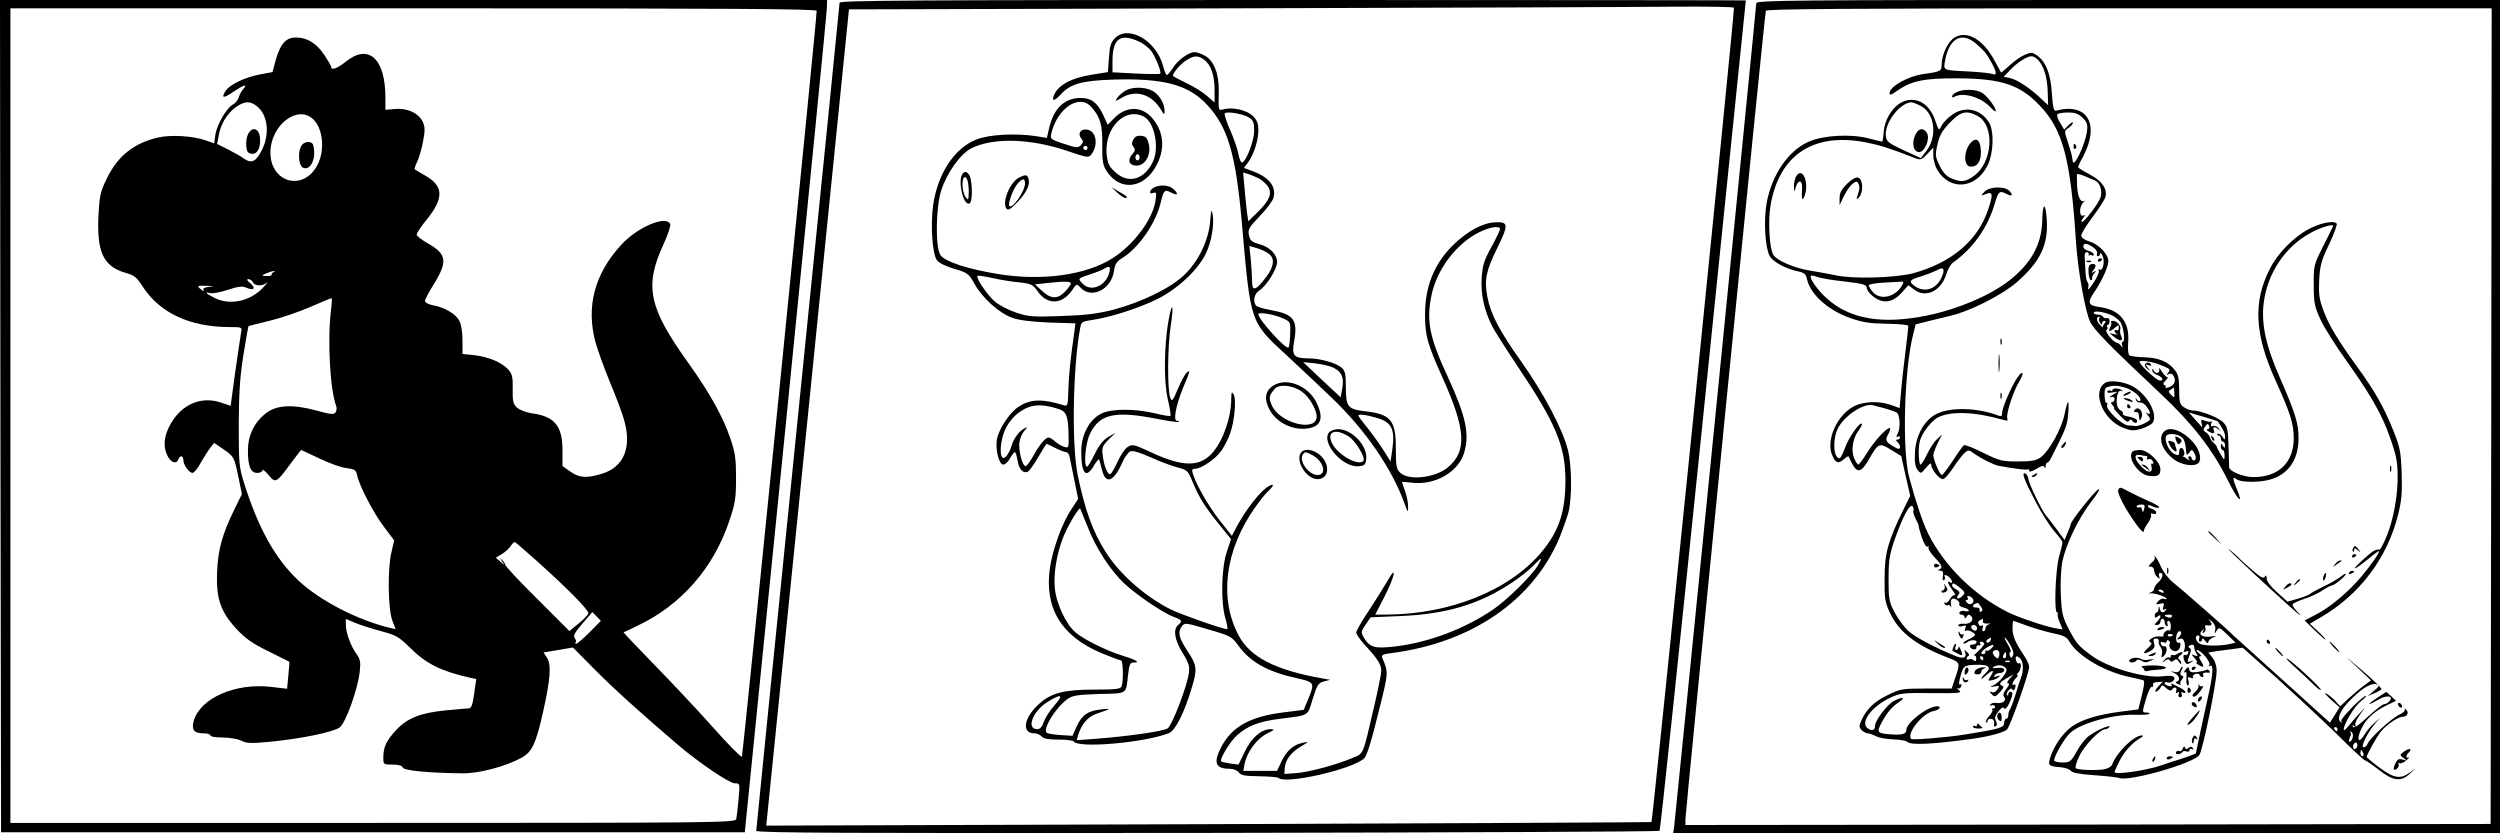<?xml version="1.0" standalone="no"?>
<!DOCTYPE svg PUBLIC "-//W3C//DTD SVG 20010904//EN"
 "http://www.w3.org/TR/2001/REC-SVG-20010904/DTD/svg10.dtd">
<svg version="1.0" xmlns="http://www.w3.org/2000/svg"
 width="1200pt" height="400pt" viewBox="0 0 1200 400"
 preserveAspectRatio="xMidYMid meet">
<g transform="translate(0,400) scale(0.1,-0.1)"
fill="#000000" stroke="none">
<path d="M2 2003 l3 -1998 1785 0 1785 0 197 1960 c108 1078 197 1977 197
1998 l1 37 -1985 0 -1985 0 2 -1997z m3918 1945 c1 -36 -354 -3574 -359 -3580
-4 -4 -66 59 -138 140 -72 81 -199 216 -282 301 -83 85 -149 155 -148 156 1 0
34 15 72 34 205 98 360 275 435 499 29 86 33 109 33 207 0 93 -4 122 -27 190
-37 107 -97 215 -200 360 -194 270 -215 372 -119 577 19 42 33 84 30 92 -18
45 -158 -14 -236 -100 -128 -140 -169 -298 -122 -469 11 -39 42 -124 69 -190
28 -66 57 -145 66 -175 41 -136 2 -233 -108 -265 -71 -21 -105 -19 -148 11
l-38 27 0 76 c0 117 -39 163 -147 177 -27 4 -58 16 -71 27 -19 18 -22 30 -21
89 1 60 -2 72 -22 95 -32 34 -91 59 -161 68 l-58 6 0 65 c0 39 -6 77 -15 94
-17 33 -71 65 -128 75 -21 4 -37 13 -37 21 0 7 18 41 40 76 70 112 65 148 -25
199 -30 17 -55 36 -55 43 0 7 22 41 50 74 81 101 79 159 -7 208 -26 15 -50 29
-52 31 -3 2 3 19 12 38 9 19 22 63 28 98 10 52 9 69 -2 93 -20 41 -73 66 -131
61 l-48 -4 0 58 c0 187 -80 261 -189 174 -42 -34 -71 -44 -71 -27 0 5 -14 29
-31 55 -38 58 -84 87 -137 87 -50 0 -76 -29 -99 -110 l-15 -56 -59 -11 c-74
-14 -145 -48 -166 -79 -23 -36 -11 -38 38 -4 49 33 70 39 47 13 -9 -10 -19
-28 -22 -41 -4 -12 -16 -27 -27 -33 -31 -16 -77 -96 -85 -144 l-6 -43 -40 14
c-63 22 -168 28 -229 14 -116 -27 -192 -87 -245 -194 -32 -65 -36 -85 -41
-172 -10 -183 22 -253 131 -284 40 -11 52 -21 80 -64 82 -128 227 -196 420
-196 58 0 58 0 53 -27 -3 -16 -15 -101 -28 -189 l-22 -162 -44 15 c-95 33
-189 -6 -243 -100 -34 -59 -39 -111 -15 -157 17 -32 42 -39 51 -15 8 21 24 19
24 -3 0 -23 28 -62 44 -62 7 0 25 21 39 48 15 26 35 58 46 72 l19 24 41 -28
c55 -38 55 -39 75 -134 l17 -84 -35 -71 c-60 -123 -79 -193 -84 -302 -5 -129
16 -190 94 -275 43 -46 76 -69 152 -106 53 -26 98 -49 100 -50 2 -1 0 -30 -4
-66 l-6 -64 -77 9 c-171 20 -340 -54 -371 -163 -12 -43 1 -60 46 -60 19 0 34
-4 34 -10 0 -6 26 -10 58 -10 33 0 73 -7 90 -15 26 -14 47 -14 144 -5 148 15
297 46 328 68 29 21 88 184 97 270 5 45 2 58 -16 83 -27 37 -51 102 -51 140
l0 28 43 -18 c23 -10 79 -28 124 -40 75 -20 87 -27 141 -80 77 -77 151 -114
292 -145 l26 -5 -10 -71 c-7 -52 -14 -70 -25 -70 -9 0 -60 -5 -114 -10 -119
-12 -183 -37 -237 -96 -46 -50 -60 -80 -60 -130 0 -34 1 -34 44 -34 29 0 46
-5 49 -14 6 -15 120 -26 287 -28 80 -1 207 33 284 75 50 28 68 67 101 212 37
162 42 234 21 267 l-17 26 71 12 70 12 103 -104 c91 -92 228 -216 402 -364
101 -86 246 -184 272 -184 25 0 25 0 18 -78 -4 -42 -9 -85 -11 -94 -5 -17 -97
-18 -1745 -18 l-1739 0 0 1955 0 1955 1935 0 c1541 0 1935 -3 1935 -12z
m-2692 -454 c56 -39 69 -132 31 -210 -28 -59 -51 -71 -87 -46 -15 11 -50 31
-78 45 l-52 26 9 46 c12 65 56 123 109 147 25 11 44 9 68 -8z m277 -68 c46
-46 55 -148 19 -217 -67 -131 -229 -86 -226 63 3 130 133 228 207 154z m-193
-733 c-6 -2 -10 -8 -8 -11 2 -4 -7 -7 -20 -7 -13 0 -24 1 -24 3 0 4 44 21 55
21 6 -1 4 -3 -3 -6z m-98 -48 c7 -18 47 -20 66 -2 8 6 2 -2 -13 -19 -63 -70
-162 -92 -237 -54 -43 22 -51 31 -21 23 11 -3 49 4 85 16 53 17 70 19 91 9 34
-15 45 -1 16 23 -16 13 -19 19 -8 19 8 0 17 -7 21 -15z m-212 -22 c-22 -3 -30
-8 -25 -16 4 -7 0 -6 -10 2 -24 19 -22 21 26 19 37 -1 38 -2 9 -5z m587 -110
c-18 -144 -5 -384 25 -463 3 -8 2 -21 -3 -29 -8 -12 -22 -11 -94 9 -116 31
-192 26 -244 -16 -54 -44 -83 -105 -83 -175 0 -78 13 -109 45 -109 14 0 25 6
25 13 0 6 13 -4 29 -23 34 -41 37 -39 107 56 26 35 48 64 50 64 1 0 41 -19 88
-41 47 -23 106 -44 130 -46 39 -5 45 -9 50 -34 10 -49 78 -181 130 -249 l48
-64 -13 -56 c-19 -77 -17 -272 4 -328 l16 -42 -27 6 c-157 38 -336 131 -438
226 -113 106 -194 252 -262 468 -25 80 -26 96 -26 285 1 156 6 229 23 335 12
74 23 135 24 135 1 0 46 12 100 25 54 13 142 43 195 66 53 23 99 42 103 43 3
1 2 -25 -2 -56z m978 -1197 c159 -142 262 -247 257 -261 -3 -8 -25 -30 -48
-49 l-43 -35 -154 154 c-85 84 -154 158 -154 164 0 5 -7 16 -15 23 -12 11 -12
10 0 -7 15 -20 14 -20 -8 -1 l-22 19 30 18 c16 10 35 28 42 39 7 11 16 19 20
18 3 -2 46 -38 95 -82z m263 -351 c-30 -30 -59 -55 -64 -55 -5 0 -6 3 -3 7 4
3 2 12 -4 20 -9 10 -1 26 36 69 l48 56 21 -21 20 -21 -54 -55z"/>
<path d="M1191 3357 c-7 -13 -11 -39 -9 -58 2 -26 8 -35 25 -37 28 -4 45 27
41 76 -4 46 -37 57 -57 19z"/>
<path d="M1450 3305 c-21 -25 -19 -95 3 -109 29 -17 59 26 55 78 -2 33 -7 42
-24 44 -11 2 -27 -4 -34 -13z"/>
<path d="M4030 3987 c0 -8 -90 -902 -200 -1988 -110 -1086 -200 -1980 -200
-1987 0 -10 432 -12 2164 -10 1190 2 2168 6 2172 10 4 4 98 902 210 1995 112
1094 204 1989 204 1991 0 1 -979 2 -2175 2 -1814 0 -2175 -2 -2175 -13z m4293
-24 c5 -7 -390 -3903 -396 -3909 -1 -1 -958 -6 -2125 -10 l-2124 -7 7 69 c4
38 93 920 199 1959 l191 1890 1845 5 c1015 3 1970 6 2122 8 152 1 279 -1 281
-5z"/>
<path d="M5350 3815 c-18 -19 -24 -39 -27 -92 l-5 -69 -74 -12 c-104 -16 -169
-52 -187 -104 -9 -26 6 -22 34 8 47 52 101 67 254 72 240 7 358 -24 448 -120
100 -106 138 -235 167 -557 44 -502 38 -482 223 -653 67 -62 161 -151 210
-198 161 -154 288 -339 348 -505 16 -46 18 -47 18 -19 1 17 -6 51 -14 74 -8
23 -15 44 -15 46 0 2 22 0 48 -3 111 -13 222 51 250 144 27 90 8 176 -78 363
-89 191 -104 270 -79 392 26 125 118 247 227 302 53 27 102 34 102 16 0 -6
-19 -45 -42 -87 -35 -64 -42 -87 -46 -148 -5 -77 12 -154 50 -230 11 -22 69
-113 129 -203 176 -263 222 -373 223 -532 1 -154 -30 -248 -114 -349 -154
-185 -442 -301 -750 -301 l-49 0 45 87 c51 100 61 159 13 73 -18 -30 -58 -95
-90 -143 -33 -49 -59 -95 -59 -103 0 -8 19 -36 43 -62 60 -64 77 -92 77 -122
0 -14 -15 -90 -34 -170 -56 -241 -49 -225 -104 -248 -76 -33 -212 -69 -272
-73 l-55 -4 2 30 c3 38 30 74 79 103 37 22 38 23 9 17 -46 -9 -78 -37 -103
-88 l-22 -47 -81 0 -81 0 6 33 c11 57 58 120 106 145 38 19 41 22 19 22 -45 0
-92 -41 -124 -108 l-30 -62 -40 5 c-21 3 -41 8 -43 10 -10 10 43 97 76 126 52
46 105 66 207 79 142 18 130 11 156 95 21 68 27 77 54 84 l30 8 -40 7 c-223
40 -342 101 -398 203 -97 180 -68 412 78 618 23 33 52 69 64 79 32 29 25 40
-9 16 -37 -26 -99 -107 -139 -179 l-28 -53 -60 76 c-55 71 -111 169 -128 224
-5 17 -2 22 11 22 30 0 99 47 127 87 14 21 33 57 41 81 22 60 31 165 18 188
-10 16 -11 14 -12 -18 0 -92 -39 -203 -90 -261 -61 -70 -144 -69 -297 3 -82
38 -87 39 -111 24 -13 -8 -34 -40 -47 -69 -13 -29 -29 -56 -34 -60 -13 -8 -32
36 -38 90 -5 36 -1 45 28 75 l34 33 -35 -20 c-24 -14 -44 -39 -65 -82 -16 -33
-33 -61 -37 -61 -18 0 -8 116 15 160 46 93 119 109 318 70 56 -11 104 -18 107
-15 3 3 -1 5 -8 5 -20 0 -6 72 29 159 35 84 36 88 17 72 -8 -7 -27 -41 -42
-77 -25 -60 -29 -64 -37 -42 -14 36 -13 244 2 341 16 101 9 129 -9 35 -22
-119 -25 -298 -5 -382 10 -42 16 -79 13 -82 -3 -3 -37 3 -74 12 -95 23 -209
23 -257 -1 -57 -27 -97 -102 -97 -180 0 -111 23 -136 62 -68 12 20 23 32 24
27 2 -5 8 -28 14 -51 18 -71 57 -55 98 39 11 25 29 49 39 52 12 4 49 -8 96
-29 42 -19 99 -41 127 -48 50 -13 52 -16 74 -69 31 -75 59 -120 127 -204 l58
-72 -21 -63 c-26 -79 -29 -247 -5 -321 8 -27 11 -48 7 -48 -21 0 -222 71 -271
95 -123 62 -246 170 -312 276 -62 97 -100 204 -134 369 -30 145 -23 528 13
711 4 23 11 27 55 33 81 11 218 54 309 98 100 48 202 143 239 223 27 57 41
143 31 189 -5 25 -7 19 -11 -34 -7 -93 -56 -195 -126 -261 -66 -63 -205 -130
-340 -166 -76 -19 -132 -26 -249 -30 -136 -5 -157 -3 -215 16 -36 12 -81 35
-102 52 -36 30 -94 115 -85 125 3 2 34 -2 69 -10 35 -8 93 -18 129 -21 61 -7
67 -10 92 -45 46 -65 117 -62 164 7 21 31 22 32 39 14 52 -59 150 -11 162 78
5 33 12 45 39 62 79 48 161 166 185 265 15 63 19 66 52 49 31 -16 36 -6 9 18
-21 19 -64 22 -93 7 -23 -13 -26 -35 -3 -26 14 5 16 1 11 -34 -12 -90 -103
-213 -206 -279 -128 -82 -342 -111 -552 -76 -147 24 -255 60 -275 91 -25 37
-22 229 4 310 27 85 94 178 146 203 106 52 285 46 461 -14 93 -32 101 -33 113
-17 36 47 24 115 -21 120 -32 4 -46 -20 -26 -44 10 -12 9 -18 -3 -31 -15 -14
-22 -13 -82 7 -63 21 -66 23 -60 48 28 121 133 193 191 130 44 -48 55 -86 54
-182 -1 -75 2 -97 19 -124 64 -104 185 -89 244 30 40 79 31 159 -25 223 -51
58 -126 56 -184 -5 l-28 -29 -22 48 c-28 59 -57 81 -108 81 -76 0 -128 -49
-150 -140 l-12 -52 -55 9 c-97 14 -219 8 -282 -16 -106 -41 -187 -163 -209
-316 -13 -93 -4 -230 17 -262 9 -14 38 -29 83 -43 66 -19 71 -23 99 -73 38
-68 118 -140 180 -162 31 -12 90 -19 176 -23 l128 -4 -6 -47 c-18 -125 -26
-203 -28 -274 -2 -74 -3 -78 -23 -72 -103 32 -160 30 -217 -8 -43 -29 -94
-107 -103 -156 -8 -49 10 -121 31 -121 8 0 23 13 32 30 9 16 20 30 23 30 4 0
9 -17 13 -39 6 -42 26 -64 48 -56 8 3 31 35 51 70 21 36 39 65 40 65 2 0 20
-9 42 -20 22 -11 45 -20 52 -20 7 0 15 -10 17 -22 2 -13 13 -63 23 -113 l18
-90 -31 -47 c-44 -64 -90 -190 -104 -281 -29 -193 53 -330 245 -411 48 -20 91
-36 96 -36 10 0 12 -100 3 -124 -5 -13 -26 -16 -128 -16 -152 0 -211 -16 -271
-71 -72 -66 -82 -139 -20 -139 12 0 28 -7 35 -15 9 -11 32 -15 81 -15 37 0 70
-4 73 -9 21 -34 340 -6 457 40 30 12 73 96 108 213 29 94 27 112 -19 181 -42
64 -48 90 -27 119 13 18 19 17 126 -15 108 -31 113 -34 146 -79 58 -79 139
-124 278 -155 87 -19 89 -22 56 -101 l-21 -51 -94 -12 c-164 -20 -252 -69
-304 -170 -37 -73 -25 -101 42 -101 18 0 36 -7 44 -17 10 -15 29 -18 99 -19
47 -1 89 -4 92 -8 33 -32 354 41 411 94 13 12 34 80 67 214 51 203 50 197 20
268 -5 14 2 18 42 23 385 49 681 252 808 553 17 42 37 99 44 125 17 71 16 221
-3 297 -25 99 -115 270 -221 420 -109 153 -151 234 -166 317 -15 79 -6 123 47
231 56 114 55 128 -8 125 -61 -2 -134 -42 -204 -110 -90 -89 -134 -198 -134
-333 1 -103 10 -138 86 -307 110 -245 116 -349 24 -426 -59 -50 -187 -65 -228
-27 -20 19 -22 31 -22 118 0 135 -24 164 -147 178 -84 10 -93 21 -93 114 0 63
-3 80 -19 94 -26 24 -104 46 -161 46 -70 0 -81 13 -68 83 18 102 -2 129 -113
149 -35 6 -67 16 -71 22 -15 23 -8 56 17 72 35 23 85 103 85 136 0 37 -36 74
-88 87 -33 9 -42 17 -47 42 -6 27 -1 37 52 92 33 34 63 74 66 89 14 54 -24
100 -105 128 l-37 14 20 27 c28 40 49 105 49 154 0 32 -6 48 -26 68 -28 28
-95 44 -139 33 -28 -7 -27 -11 -25 86 2 84 -24 149 -69 172 -16 9 -38 16 -47
16 -28 0 -82 -39 -104 -76 -12 -18 -25 -34 -29 -34 -4 0 -12 19 -18 43 -33
123 -168 201 -233 132z m116 -14 c23 -10 50 -32 61 -47 22 -32 49 -101 42
-108 -2 -2 -55 -2 -116 1 l-113 6 0 53 c0 108 36 136 126 95z m313 -87 c33
-24 51 -74 51 -145 l0 -61 -37 32 c-20 18 -65 46 -100 62 -35 17 -63 32 -63
34 0 15 39 60 65 75 37 23 54 24 84 3z m216 -278 c21 -14 25 -24 25 -64 0 -48
-40 -152 -59 -152 -5 0 -12 17 -16 38 -3 21 -21 73 -39 115 -19 42 -31 79 -27
83 11 11 90 -3 116 -20z m-504 4 c51 -28 75 -148 43 -216 -41 -87 -118 -108
-180 -51 -31 28 -37 41 -42 85 -12 128 88 230 179 182z m-271 -150 c0 -5 -4
-10 -10 -10 -5 0 -10 5 -10 10 0 6 5 10 10 10 6 0 10 -4 10 -10z m822 -146
c15 -8 35 -26 44 -39 22 -33 8 -67 -51 -125 l-43 -42 -6 38 c-3 22 -8 74 -12
118 l-7 78 24 -7 c13 -4 36 -14 51 -21z m44 -359 c35 -22 31 -63 -10 -117 -48
-63 -66 -68 -66 -20 0 20 -3 67 -6 104 l-7 67 33 -9 c18 -5 43 -16 56 -25z
m-761 -92 c-16 -67 -91 -97 -130 -53 -22 24 -23 23 40 44 28 9 57 21 65 26 25
16 32 11 25 -17z m-185 -54 c0 -6 -14 -24 -30 -41 -36 -36 -68 -33 -113 10
l-29 27 54 6 c90 10 118 9 118 -2z m1020 -168 c35 -16 35 -17 33 -75 -1 -32
-5 -61 -8 -64 -12 -12 -145 135 -145 160 0 12 79 -1 120 -21z m241 -236 c40
-21 51 -47 42 -99 l-8 -43 -90 84 -90 85 58 -6 c32 -4 72 -13 88 -21z m-1323
-197 c40 -12 49 -32 51 -121 2 -67 1 -68 -21 -62 -13 4 -32 16 -44 26 -11 11
-25 19 -31 19 -15 0 -44 -35 -73 -88 -14 -25 -30 -47 -36 -49 -16 -5 -38 81
-30 119 3 17 14 41 24 51 16 19 16 20 -4 9 -24 -13 -50 -50 -59 -83 -3 -13
-13 -33 -21 -44 -38 -52 -42 60 -4 134 11 22 36 52 55 67 57 43 107 49 193 22z
m1531 -44 c70 -20 87 -53 75 -145 l-9 -64 -35 55 c-19 30 -54 79 -77 107 -24
29 -43 55 -43 58 0 9 36 5 89 -11z m-1389 -521 c39 -102 111 -213 178 -275 59
-55 188 -142 238 -160 38 -13 41 -20 19 -38 -25 -21 -17 -71 21 -133 30 -48
35 -66 31 -95 -8 -65 -81 -254 -102 -268 -21 -14 -188 -38 -344 -50 l-93 -7 7
24 c16 53 46 88 88 103 23 8 49 17 57 20 8 4 -7 4 -34 1 -65 -7 -93 -27 -118
-82 l-20 -45 -59 4 c-32 2 -61 7 -65 11 -19 19 42 119 99 161 25 18 46 21 152
25 140 3 129 -4 140 94 6 49 9 57 28 57 33 0 8 14 -58 34 -74 23 -182 76 -223
111 -45 38 -93 140 -99 214 -6 66 8 157 38 236 19 51 77 151 84 144 1 -2 17
-41 35 -86z m2163 -185 c-27 -48 -150 -169 -218 -215 -137 -92 -304 -155 -461
-175 -105 -13 -128 -7 -157 41 -15 26 -15 29 8 63 l24 35 143 6 c221 9 381 57
536 161 37 24 83 61 101 80 43 44 47 45 24 4z m-2322 -674 c-22 -25 -45 -61
-51 -80 -8 -23 -18 -34 -31 -34 -54 0 -23 85 48 130 68 43 81 37 34 -16z"/>
<path d="M5440 3330 c-9 -16 -8 -25 1 -36 9 -11 8 -18 -5 -33 -26 -29 -17 -56
19 -56 42 0 72 52 59 104 -7 29 -14 37 -36 39 -19 2 -30 -3 -38 -18z m30 -85
c0 -8 -4 -15 -10 -15 -5 0 -10 7 -10 15 0 8 5 15 10 15 6 0 10 -7 10 -15z"/>
<path d="M5399 3563 c-14 -9 -31 -24 -37 -34 -11 -17 -10 -17 21 1 67 41 143
19 188 -54 17 -29 19 -29 19 -8 0 36 -27 80 -60 97 -38 19 -98 19 -131 -2z"/>
<path d="M4622 3168 c-27 -27 0 -156 31 -145 18 6 15 123 -4 142 -11 12 -17
13 -27 3z m22 -34 c3 -9 6 -34 6 -57 -1 -39 -2 -41 -15 -23 -8 11 -15 37 -15
58 0 39 13 51 24 22z"/>
<path d="M4892 3148 c-43 -21 -83 -116 -62 -148 8 -12 18 -7 55 31 44 47 62
86 51 114 -6 17 -13 18 -44 3z m28 -28 c0 -38 -60 -124 -75 -109 -8 9 15 76
36 103 25 31 39 33 39 6z"/>
<path d="M5363 3075 c15 -14 32 -25 38 -25 17 0 9 8 -28 29 l-38 22 28 -26z"/>
<path d="M6125 2156 c-45 -20 -59 -57 -39 -106 29 -73 114 -119 194 -106 62
10 75 50 39 124 -37 75 -130 117 -194 88z m124 -36 c34 -23 71 -86 71 -119 0
-78 -180 -32 -216 55 -15 36 -13 45 15 78 21 24 87 17 130 -14z"/>
<path d="M6380 1925 c-41 -49 65 -171 142 -163 29 3 33 7 36 36 6 63 -69 142
-135 142 -17 0 -36 -7 -43 -15z m95 -21 c32 -21 79 -99 70 -115 -19 -30 -121
25 -150 81 -30 58 14 77 80 34z"/>
<path d="M6242 1823 c-22 -43 32 -123 82 -123 53 0 63 65 17 111 -34 34 -85
40 -99 12z m58 -8 c53 -28 71 -95 25 -95 -47 0 -96 75 -68 103 9 9 10 9 43 -8z"/>
<path d="M8430 3984 c0 -20 -388 -3906 -394 -3952 l-5 -32 1985 0 1984 0 0
2000 0 2000 -1785 0 c-1639 0 -1785 -1 -1785 -16z m3528 -1981 l-3 -1958
-1932 -3 -1933 -2 0 27 c0 35 380 3863 386 3881 3 9 360 12 1744 12 l1740 0
-2 -1957z"/>
<path d="M9382 3820 c-32 -19 -62 -83 -62 -130 0 -31 -5 -34 -85 -45 -76 -10
-165 -60 -165 -92 0 -11 8 -9 30 7 72 52 134 65 295 64 212 -1 300 -30 396
-131 111 -116 148 -254 174 -658 9 -134 45 -335 68 -380 20 -40 88 -110 338
-345 155 -146 249 -267 324 -418 49 -98 76 -121 40 -35 -19 45 -19 59 0 43 19
-16 108 -17 161 -2 88 25 136 94 137 196 1 71 -15 123 -90 294 -69 156 -91
264 -76 367 20 137 101 258 218 324 51 29 120 50 114 35 -2 -5 -24 -49 -49
-98 -44 -88 -45 -91 -44 -185 0 -86 4 -103 32 -164 17 -38 74 -128 126 -200
136 -191 187 -287 232 -441 29 -102 7 -298 -48 -418 -11 -26 -24 -47 -27 -46
-19 2 -32 -6 -77 -47 -64 -58 -51 -58 21 0 30 25 55 43 55 40 0 -11 -40 -68
-85 -122 -62 -74 -154 -151 -221 -184 l-52 -27 47 -46 c26 -25 50 -46 53 -46
4 0 -11 17 -34 38 l-41 38 49 29 c189 108 323 286 375 495 17 69 20 106 17
200 -4 104 -8 124 -42 208 -44 109 -87 185 -172 302 -94 130 -133 195 -161
268 -21 57 -24 79 -21 148 4 70 10 93 48 172 24 51 40 95 36 99 -15 16 -78 3
-135 -27 -73 -39 -149 -117 -186 -191 -81 -158 -73 -313 27 -534 71 -156 88
-210 88 -277 0 -118 -72 -188 -194 -188 -48 0 -116 28 -116 47 0 5 -1 49 -3
100 -2 79 -5 95 -25 115 -22 24 -110 58 -148 58 -11 0 -30 7 -42 16 -19 13
-22 24 -22 83 0 54 -4 74 -21 95 -31 40 -77 59 -145 61 -34 1 -66 5 -72 9 -7
4 -9 28 -7 59 9 101 -38 160 -136 173 -58 8 -62 21 -23 77 34 51 64 117 64
144 0 32 -46 81 -91 94 -25 8 -39 18 -39 29 0 9 25 49 55 89 30 40 58 83 61
96 10 39 -17 77 -76 108 -30 16 -55 31 -55 35 0 4 10 26 23 49 83 156 22 262
-128 222 -12 -3 -16 12 -21 82 -6 95 -28 151 -70 182 -24 17 -29 17 -60 4 -19
-8 -52 -31 -73 -51 -22 -20 -40 -35 -41 -34 -1 2 -14 26 -30 55 -55 104 -133
149 -193 113z m100 -27 c42 -36 54 -50 78 -95 25 -46 26 -62 3 -53 -10 4 -61
9 -113 12 -125 6 -122 5 -114 50 19 108 78 142 146 86z m301 -81 c28 -30 44
-84 46 -152 l2 -65 -33 31 c-52 50 -116 92 -149 99 l-31 7 29 30 c34 37 82 68
104 68 9 0 23 -8 32 -18z m214 -278 c22 -22 25 -32 20 -67 -9 -63 -64 -178
-68 -140 -2 20 -8 46 -24 93 -17 51 -17 52 4 66 12 8 21 19 21 25 0 5 -9 0
-21 -12 l-21 -21 -19 32 c-11 17 -17 35 -14 41 4 5 26 9 51 9 35 0 51 -6 71
-26z m59 -300 c24 -11 37 -51 26 -83 -11 -32 -83 -124 -90 -116 -3 2 1 11 8
20 11 13 10 15 -1 10 -20 -7 -19 46 1 63 8 8 10 11 3 7 -17 -8 -31 23 -33 75
-1 25 -1 48 -1 53 1 4 18 0 39 -9 20 -9 42 -18 48 -20z m-10 -320 c14 -10 23
-23 20 -30 -3 -8 -1 -14 4 -14 6 0 10 6 11 13 0 6 5 2 11 -10 13 -26 2 -77
-14 -67 -7 4 -8 3 -4 -4 4 -6 -7 -33 -25 -59 -18 -28 -29 -39 -26 -26 3 13 2
25 -2 28 -4 2 -9 21 -10 42 -1 21 -3 53 -4 71 -2 21 1 32 10 32 7 0 11 -6 9
-12 -1 -7 -1 -10 1 -5 3 4 9 5 14 1 5 -3 9 -1 9 5 0 6 -11 13 -25 17 -14 3
-25 12 -25 20 0 19 15 18 46 -2z m96 -330 c15 -8 32 -23 38 -33 14 -27 21 -91
10 -91 -5 0 -7 -8 -4 -17 5 -15 4 -16 -5 -3 -6 8 -15 15 -20 15 -15 0 -60 54
-50 61 5 3 7 10 4 15 -4 5 -2 9 2 9 5 0 9 8 9 19 0 10 -6 17 -12 14 -7 -2 -15
0 -19 6 -3 6 -15 11 -26 11 -10 0 -19 4 -19 9 0 12 58 3 92 -15z m-66 -12 c-2
-4 -1 -14 5 -22 6 -10 9 -11 9 -2 0 6 5 12 11 12 8 0 9 -4 0 -13 -6 -8 -10
-16 -8 -18 1 -3 -6 4 -15 14 -16 17 -16 37 -2 37 3 0 3 -4 0 -8z m269 -215 c6
-1 25 -9 43 -16 28 -12 30 -16 20 -29 -11 -13 -11 -14 1 -8 8 5 17 3 22 -5 15
-24 10 -44 -16 -56 -14 -6 -23 -7 -20 -3 3 5 0 10 -6 12 -8 3 -6 10 5 21 10 9
14 17 9 17 -5 0 -17 12 -27 28 -9 15 -15 19 -12 10 6 -21 -19 -25 -27 -5 -4 9
-6 9 -6 -1 -1 -7 10 -17 24 -22 27 -10 34 -30 10 -26 -17 3 -95 75 -95 89 0 8
37 5 75 -6z m92 -143 c1 -24 0 -25 -15 -10 -15 15 -15 18 -2 26 8 5 15 10 15
10 0 0 1 -12 2 -26z m208 -136 c26 -39 35 -56 35 -72 0 -20 0 -20 -14 0 -8 10
-18 16 -22 11 -4 -4 -2 -7 4 -7 7 0 12 -7 12 -15 0 -8 5 -15 10 -15 6 0 10 -8
10 -17 0 -15 -2 -16 -10 -3 -8 13 -10 12 -10 -2 0 -10 4 -18 9 -18 5 0 9 -12
9 -26 0 -25 -1 -25 -19 6 -11 17 -19 33 -19 37 0 3 -7 11 -14 17 -8 6 -16 18
-18 26 -2 8 -11 20 -20 25 -14 8 -14 13 -3 28 11 15 13 16 19 2 3 -8 0 -15 -7
-15 -8 0 -6 -4 3 -10 22 -14 33 -12 26 5 -7 18 5 19 24 3 12 -11 12 -10 0 5
-7 10 -20 15 -28 12 -10 -4 -12 0 -8 12 4 10 4 14 1 11 -4 -4 -17 -3 -30 2
-20 8 -22 6 -17 -13 3 -12 3 -20 1 -17 -2 3 -17 20 -33 37 l-29 33 68 -20 c37
-11 69 -21 70 -22z"/>
<path d="M9953 3295 c0 -8 4 -12 9 -9 5 3 6 10 3 15 -9 13 -12 11 -12 -6z"/>
<path d="M10070 2749 c0 -5 5 -7 10 -4 6 3 10 8 10 11 0 2 -4 4 -10 4 -5 0
-10 -5 -10 -11z"/>
<path d="M10018 2743 c7 -3 16 -2 19 1 4 3 -2 6 -13 5 -11 0 -14 -3 -6 -6z"/>
<path d="M10039 2732 c-12 -2 -16 -13 -14 -40 1 -20 6 -37 11 -37 5 0 8 4 6 9
-1 4 3 15 10 24 11 13 11 14 -2 7 -13 -8 -13 -6 -2 8 17 20 13 34 -9 29z"/>
<path d="M10133 2454 c3 -4 2 -15 -4 -25 -12 -23 -2 -24 23 -2 17 15 18 15 18
-1 0 -9 -4 -14 -10 -11 -5 3 -10 2 -10 -4 0 -5 6 -12 13 -15 6 -3 1 -3 -13 0
l-25 5 25 -20 c28 -22 44 -18 31 7 -4 9 -6 23 -4 30 6 16 -15 42 -35 42 -8 0
-12 -3 -9 -6z"/>
<path d="M10296 2251 c-3 -5 2 -15 12 -22 16 -13 16 -13 2 5 -14 18 -13 19 3
13 11 -4 16 -3 12 3 -8 12 -22 13 -29 1z"/>
<path d="M10616 1897 c3 -10 9 -15 12 -12 3 3 0 11 -7 18 -10 9 -11 8 -5 -6z"/>
<path d="M9393 3558 c-13 -6 -23 -15 -23 -20 0 -5 4 -7 8 -4 42 26 130 1 177
-50 14 -15 25 -22 25 -17 0 19 -46 78 -70 90 -30 15 -87 16 -117 1z"/>
<path d="M9119 3504 c-40 -26 -72 -80 -77 -134 -2 -28 -6 -50 -7 -50 -2 0 -32
7 -66 16 -87 22 -216 15 -287 -16 -97 -42 -177 -158 -202 -294 -15 -81 -8
-212 14 -254 15 -29 78 -63 142 -76 24 -5 33 -14 37 -34 16 -75 101 -151 209
-189 58 -20 94 -26 175 -27 64 -1 103 -5 103 -11 0 -6 -6 -62 -14 -125 -8 -63
-18 -150 -21 -192 l-7 -77 -40 15 c-58 20 -131 18 -179 -6 -81 -42 -135 -162
-105 -234 17 -40 30 -44 58 -19 10 9 19 14 21 12 1 -2 9 -17 17 -34 25 -48 45
-43 80 19 46 80 50 82 107 47 l49 -30 21 -95 22 -96 -33 -67 c-73 -149 -90
-208 -90 -328 -1 -99 2 -116 26 -167 44 -94 127 -157 286 -218 52 -20 52 -22
25 -100 l-15 -45 -122 0 c-117 0 -124 -1 -188 -33 -64 -31 -101 -68 -125 -124
-10 -22 -9 -30 3 -43 9 -8 21 -15 29 -15 7 0 24 -6 38 -13 14 -8 52 -15 84
-16 32 -1 62 -6 68 -12 17 -17 127 -11 315 15 83 12 151 31 164 45 17 19 106
271 106 300 0 10 -11 35 -25 55 -41 61 -55 93 -55 131 0 19 2 35 4 35 2 0 32
-11 67 -24 36 -13 92 -29 125 -36 50 -10 64 -17 78 -41 39 -66 157 -137 272
-165 38 -8 74 -17 81 -19 8 -3 6 -22 -6 -72 l-17 -68 -85 -11 c-114 -15 -187
-38 -236 -73 -43 -31 -87 -96 -103 -151 -10 -35 -6 -38 53 -43 21 -2 42 -10
47 -17 6 -9 42 -16 112 -21 57 -4 110 -10 119 -13 46 -20 359 70 386 110 17
26 83 348 83 405 0 21 -8 47 -20 62 l-20 25 37 6 c21 3 58 8 83 11 l45 6 160
-143 c88 -79 218 -200 290 -270 71 -71 133 -128 137 -128 5 0 34 -20 66 -45
68 -54 106 -59 149 -19 l28 26 -29 -21 c-44 -32 -76 -27 -145 25 -34 25 -61
48 -61 50 0 11 45 92 67 121 26 33 84 73 108 73 20 0 29 20 15 33 -7 7 -10 7
-7 2 3 -6 -8 -17 -24 -24 -37 -16 -146 -116 -154 -140 -3 -10 -12 -18 -20 -18
-16 0 20 73 58 117 l22 25 -28 -25 c-16 -13 -38 -40 -50 -60 -27 -44 -37 -18
-12 33 21 45 61 82 118 110 l48 23 -23 22 -24 21 -44 -29 c-52 -34 -48 -40 5
-9 39 24 76 20 55 -6 -7 -8 -18 -15 -26 -15 -7 0 -42 -27 -78 -60 -43 -41 -67
-57 -72 -49 -5 8 -3 9 6 4 9 -5 11 -4 6 3 -4 7 5 29 20 49 l27 38 -29 -31
c-16 -17 -39 -43 -51 -59 -13 -16 -23 -24 -23 -17 0 27 51 111 82 136 18 14
30 26 25 26 -16 0 -123 -108 -119 -121 3 -12 2 -12 -7 0 -13 20 9 62 62 112
50 49 93 73 115 64 14 -6 12 -10 -13 -31 l-30 -25 31 13 c17 7 33 16 35 20 2
4 -41 46 -96 93 -82 70 -87 74 -27 18 l73 -69 -33 -24 c-18 -13 -51 -41 -74
-62 l-41 -38 -24 26 c-13 14 -33 30 -44 36 -11 5 -1 -7 22 -29 l43 -38 -23
-37 -23 -37 -70 63 c-38 35 -141 128 -229 207 -88 79 -162 146 -165 149 -11
14 -254 227 -290 255 -21 17 -47 50 -59 78 -11 26 -24 47 -28 47 -3 0 -3 -3 0
-6 4 -4 -3 -15 -15 -25 -17 -16 -18 -19 -5 -19 10 0 17 -8 17 -19 0 -10 7 -24
15 -31 13 -11 14 -10 9 4 -3 9 -1 16 5 16 18 0 13 -25 -9 -45 -11 -10 -20 -24
-20 -31 0 -7 -8 -15 -17 -18 -15 -4 -14 -5 2 -4 21 1 75 -18 75 -26 0 -3 -6
-3 -13 0 -8 3 -20 -3 -28 -12 -13 -16 -12 -17 9 -12 19 5 22 3 16 -14 -4 -15
-3 -18 6 -13 9 5 11 4 6 -3 -10 -17 -24 -15 -29 5 -4 17 -5 17 -6 1 0 -10 -5
-18 -9 -18 -5 0 -9 -7 -9 -15 0 -11 4 -12 14 -4 19 16 17 -6 -3 -25 -14 -15
-14 -16 0 -16 9 0 16 7 16 15 0 8 5 15 10 15 6 0 10 -6 10 -14 0 -8 4 -18 10
-21 6 -3 7 1 4 9 -3 9 -1 16 5 16 6 0 11 -12 11 -27 0 -14 -3 -23 -7 -20 -8 9
-34 -13 -28 -24 3 -4 -4 -6 -16 -4 -26 5 -68 -20 -47 -28 9 -4 6 -11 -11 -27
-29 -25 -24 -34 9 -16 14 7 23 19 22 27 -7 30 -7 34 8 34 8 0 14 -6 12 -14 -1
-7 2 -19 9 -27 6 -8 9 -23 6 -35 -4 -16 -3 -18 9 -8 17 14 19 50 3 47 -6 -2
-14 3 -17 11 -3 10 0 12 12 8 9 -4 16 -2 16 4 0 6 4 8 10 4 5 -3 7 -12 4 -19
-7 -18 22 -40 38 -29 7 4 14 16 14 25 1 10 -2 16 -6 13 -5 -3 -10 1 -13 7 -5
18 3 48 14 48 13 0 11 -14 -3 -29 -11 -11 -10 -13 4 -8 13 5 19 0 24 -18 3
-13 2 -29 -2 -36 -5 -9 -2 -10 9 -6 11 4 14 2 10 -8 -3 -8 -9 -12 -14 -9 -11
7 -11 -17 0 -35 7 -10 12 -11 27 -1 16 10 16 11 2 6 -21 -6 -21 -6 -8 30 8 20
8 29 0 34 -8 5 -7 9 4 13 9 4 17 2 17 -3 3 -20 5 -25 13 -39 7 -11 5 -13 -9
-7 -18 7 -18 6 0 -14 10 -11 14 -20 9 -20 -11 0 18 -20 30 -20 4 0 1 11 -8 25
-11 17 -13 25 -4 25 6 0 3 7 -8 15 -10 8 -14 15 -8 15 18 0 67 -58 59 -71 -5
-8 -4 -10 3 -5 17 10 15 -34 -3 -119 -20 -89 -65 -299 -65 -302 0 -1 -60 -23
-85 -30 -5 -1 -44 -14 -85 -28 -71 -24 -220 -45 -220 -31 0 4 11 28 24 54 24
47 63 89 101 110 13 8 15 11 6 12 -38 0 -122 -82 -143 -141 -4 -9 -21 -19 -40
-22 -43 -6 -125 -3 -134 6 -4 4 3 30 17 58 23 50 99 129 125 129 7 0 16 5 19
11 9 14 -59 -15 -96 -42 -17 -11 -44 -45 -60 -75 -29 -51 -33 -54 -70 -54 -21
0 -39 5 -39 10 0 22 49 106 77 132 49 47 210 91 315 87 32 -1 61 1 65 4 3 4
-3 7 -15 7 -20 0 -20 0 -2 62 10 35 22 62 28 61 6 -2 9 3 7 10 -3 7 5 13 21
13 l26 2 -23 -24 c-12 -13 -17 -24 -11 -24 6 0 15 8 21 17 9 17 10 17 29 0 13
-12 22 -15 27 -8 10 17 28 13 21 -5 -4 -10 -2 -13 6 -8 7 5 9 2 6 -8 -4 -8 -1
-15 7 -15 8 0 11 7 7 15 -3 10 -1 13 6 8 7 -4 12 -3 12 2 0 7 -20 20 -64 40
-5 3 -6 0 -2 -6 4 -6 -2 -8 -14 -5 -11 3 -20 9 -20 14 0 5 6 6 13 4 17 -7 41
11 33 24 -5 8 -24 9 -55 5 -84 -11 -262 40 -341 99 -67 50 -72 56 -112 132
-27 52 -32 73 -36 158 -3 56 1 124 7 160 17 83 76 207 140 290 31 40 45 64 33
58 -19 -10 -132 -152 -132 -166 0 -3 -7 -22 -15 -41 l-15 -36 -39 53 c-22 30
-45 59 -51 66 -19 23 -80 148 -83 172 -2 14 -10 27 -16 29 -19 6 -6 -29 51
-138 27 -52 67 -115 89 -140 21 -24 39 -48 39 -53 0 -5 -7 -37 -17 -71 -17
-66 -24 -266 -9 -266 5 0 7 -3 4 -6 -4 -3 0 -21 8 -40 l15 -35 -38 6 c-48 9
-176 52 -226 77 -161 81 -302 219 -381 375 -26 53 -59 150 -92 273 -34 129
-24 514 19 684 l12 49 75 19 c41 10 84 20 95 23 93 22 244 99 313 158 113 98
153 178 147 296 -5 90 -20 94 -22 6 -2 -117 -52 -208 -159 -292 -93 -72 -246
-137 -392 -167 -220 -45 -375 -18 -487 85 -44 41 -82 96 -72 105 2 3 16 0 30
-5 14 -6 73 -16 131 -22 90 -11 106 -15 106 -30 0 -10 15 -30 34 -44 46 -35
93 -27 136 22 l30 34 27 -20 c55 -44 131 -8 155 72 7 23 21 49 33 57 96 68
167 169 200 283 17 59 23 64 57 46 26 -14 33 -6 13 15 -24 24 -97 21 -120 -5
-19 -20 -19 -20 8 -10 33 13 35 -1 10 -75 -49 -148 -174 -254 -358 -305 -85
-23 -294 -29 -375 -10 -25 5 -76 15 -115 21 -83 13 -169 50 -184 79 -18 33
-25 162 -12 237 42 241 205 349 456 301 70 -14 109 -26 238 -76 26 -10 32 -8
58 20 l29 31 0 -38 c0 -22 9 -53 20 -71 61 -100 184 -89 240 22 30 61 33 168
6 210 -43 65 -119 78 -180 31 -21 -15 -42 -39 -48 -52 -11 -23 -12 -21 -29 28
-29 88 -103 123 -170 82z m96 -10 c71 -33 87 -145 32 -218 l-27 -35 -83 38
c-74 35 -82 41 -85 69 -6 62 65 156 121 161 5 1 24 -6 42 -15z m276 -50 c87
-45 74 -229 -20 -291 -39 -27 -59 -28 -105 -9 -23 10 -40 28 -56 61 -21 43
-22 51 -10 102 9 43 22 65 59 104 52 54 79 61 132 33z m-175 -783 c-27 -51
-80 -66 -124 -35 -33 23 -28 31 31 48 28 9 63 23 77 30 32 19 38 1 16 -43z
m-185 -29 c-31 -58 -107 -76 -142 -33 -11 13 -19 27 -19 32 0 4 30 10 68 12
37 2 75 4 85 5 14 2 16 -2 8 -16z m-81 -593 c25 -7 50 -16 55 -20 15 -11 18
-75 4 -100 -8 -15 -8 -19 0 -15 6 4 11 2 11 -3 0 -6 -5 -11 -12 -11 -9 0 -9
-3 0 -12 19 -19 15 -41 -5 -29 -50 27 -56 36 -42 62 44 80 -42 7 -98 -83 -20
-32 -39 -58 -43 -58 -4 0 -13 14 -20 30 -16 38 -7 96 21 133 11 16 19 31 16
33 -10 10 -64 -67 -81 -116 -10 -27 -22 -50 -26 -50 -30 0 -35 92 -7 146 32
60 123 120 167 109 8 -2 35 -9 60 -16z m134 -491 c-3 -4 3 -22 12 -40 9 -18
16 -33 14 -33 -2 0 5 -24 14 -53 11 -31 22 -50 28 -46 6 4 8 2 5 -3 -4 -6 9
-27 28 -47 38 -40 42 -52 23 -59 -8 -3 -6 -6 5 -6 13 -1 16 -7 13 -26 -3 -15
-1 -23 5 -20 5 4 7 11 4 16 -9 13 9 11 23 -3 15 -15 16 -32 2 -23 -16 10 -12
-5 12 -38 12 -17 17 -28 11 -24 -5 3 -16 -5 -23 -18 -7 -13 -18 -22 -23 -18
-6 3 -7 1 -3 -6 4 -6 11 -9 16 -6 4 3 11 -1 14 -7 3 -7 3 -3 1 9 -3 12 -1 24
5 28 13 8 42 -14 34 -26 -2 -5 7 -11 21 -15 14 -3 25 -10 25 -14 0 -5 -8 -6
-19 -3 -10 3 -22 0 -25 -6 -4 -6 0 -11 8 -11 9 0 16 -6 16 -12 0 -9 3 -8 10 2
7 12 12 12 21 3 18 -18 -5 -41 -36 -37 -14 1 -25 -2 -25 -8 0 -5 9 -7 20 -3
16 5 19 3 13 -12 -3 -10 -3 -15 2 -11 8 8 45 -8 45 -20 0 -4 -14 -13 -31 -21
-16 -7 -28 -16 -25 -19 3 -2 11 0 18 5 17 14 50 13 45 -1 -2 -6 -11 -10 -20
-10 -8 1 -13 -4 -11 -11 6 -15 34 -16 31 -1 -1 6 4 10 11 8 8 -1 11 2 7 8 -7
11 8 14 19 3 3 -4 -8 -20 -26 -36 -18 -16 -28 -27 -23 -24 6 3 11 -3 11 -13 0
-14 -4 -16 -13 -9 -7 6 -17 8 -23 4 -5 -3 -10 -2 -10 4 0 5 4 11 9 13 5 2 2
10 -7 18 -14 13 -15 12 -9 -3 9 -24 -10 -31 -46 -16 -99 40 -197 92 -229 122
-20 19 -49 59 -64 88 -26 49 -29 63 -29 159 0 104 6 131 48 240 31 81 58 124
68 109 4 -7 6 -17 3 -21z m225 -370 c25 -22 25 -24 9 -40 -18 -18 -34 -12 -17
8 8 9 5 15 -10 24 -12 6 -21 15 -21 20 0 15 10 12 39 -12z m976 -18 c3 -6 -1
-7 -9 -4 -18 7 -21 14 -7 14 6 0 13 -4 16 -10z m-917 -32 c15 -19 -10 -39 -26
-21 -8 8 -9 13 -2 13 6 0 8 5 5 10 -9 14 11 12 23 -2z m40 -40 c9 -11 10 -18
2 -23 -6 -4 -9 -1 -8 7 2 7 -5 12 -14 12 -21 -2 -24 12 -5 19 6 2 12 4 12 3 1
0 6 -8 13 -18z m917 -48 c-3 -5 -12 -7 -20 -3 -21 7 -19 13 6 13 11 0 18 -4
14 -10z m-907 -22 c-2 -8 7 -12 22 -11 14 1 18 0 8 -3 -10 -3 -18 -12 -18 -20
0 -8 -4 -14 -10 -14 -5 0 -6 7 -3 17 4 10 2 14 -4 10 -6 -4 -13 0 -16 7 -5 12
1 19 21 25 1 1 1 -5 0 -11z m1115 -41 c-4 -20 -3 -21 7 -4 11 18 15 16 52 -20
l39 -38 -28 -6 c-46 -11 -123 -10 -144 1 -20 11 -26 40 -8 40 6 0 9 -7 5 -15
-3 -8 -1 -15 4 -15 6 0 10 5 10 12 0 6 7 3 15 -8 8 -11 14 -14 15 -6 0 7 10
17 23 22 19 9 18 9 -8 5 -40 -7 -66 9 -46 27 11 11 13 11 6 -1 -6 -10 -4 -12
4 -7 7 5 10 14 7 22 -3 8 -2 13 2 13 28 -4 34 1 21 19 -12 15 -12 15 8 -1 13
-12 19 -26 16 -40z m-1143 7 c0 -17 -22 -14 -28 4 -2 7 3 12 12 12 9 0 16 -7
16 -16z m940 -30 c0 -8 -19 -13 -24 -6 -3 5 1 9 9 9 8 0 15 -2 15 -3z m-876
-29 c-4 -8 -11 -12 -16 -9 -6 4 -5 10 3 15 19 12 19 11 13 -6z m95 -21 c14
-23 18 -41 13 -51 -8 -14 -10 -13 -15 1 -4 9 -2 16 3 16 5 0 0 16 -11 35 -12
19 -19 35 -16 35 3 0 15 -16 26 -36z m-92 -18 c-8 -8 -17 -12 -21 -9 -3 4 -6
1 -6 -5 0 -7 -4 -12 -10 -12 -18 0 -10 15 17 32 32 19 42 16 20 -6z m40 -26
c-1 -11 -4 -20 -8 -20 -11 0 -29 27 -22 33 14 14 32 6 30 -13z m33 -5 c0 -8
-4 -15 -10 -15 -5 0 -7 7 -4 15 4 8 8 15 10 15 2 0 4 -7 4 -15z m-110 -15 c0
-5 -2 -10 -4 -10 -3 0 -8 5 -11 10 -3 6 -1 10 4 10 6 0 11 -4 11 -10z m178 -2
c14 -14 16 -58 3 -90 -5 -13 -17 -50 -27 -83 -10 -33 -22 -64 -26 -70 -4 -5
-8 -17 -8 -27 0 -10 -4 -18 -10 -18 -5 0 -10 -9 -10 -19 0 -24 -18 -29 -190
-57 -81 -13 -250 -27 -256 -21 -25 25 53 123 107 134 28 5 41 23 17 23 -47 -1
-148 -79 -148 -115 0 -18 -20 -24 -73 -20 -65 4 -70 10 -47 53 27 51 50 79 85
102 35 23 17 27 -25 5 -31 -16 -90 -94 -90 -119 0 -22 -15 -27 -35 -12 -39 28
20 106 110 148 46 21 63 23 198 21 133 -1 147 0 130 14 -10 8 -13 12 -7 9 7
-3 15 1 18 10 3 9 2 12 -5 9 -6 -4 -7 3 -3 22 17 68 19 70 77 72 63 2 79 -11
48 -40 -12 -11 -21 -23 -21 -26 0 -4 10 3 23 15 31 29 43 28 23 -2 -15 -24
-15 -25 6 -21 12 3 26 9 32 15 8 8 6 9 -8 4 -13 -5 -17 -4 -12 4 4 7 16 12 27
12 10 0 19 6 19 14 0 9 -10 12 -32 10 -24 -3 -29 -1 -17 6 20 12 48 7 59 -10
9 -14 -32 -67 -65 -81 -16 -8 -15 -8 8 -4 25 5 26 4 15 -14 -7 -11 -18 -17
-27 -13 -14 5 -14 4 -1 -10 14 -15 17 -14 40 10 15 16 20 27 12 30 -20 6 -14
17 21 37 l32 18 -19 -21 c-12 -14 -14 -22 -7 -22 8 0 4 -10 -8 -26 -15 -19
-18 -30 -11 -39 14 -17 -8 -34 -37 -29 -12 2 -25 -1 -29 -8 -4 -6 -3 -8 4 -4
6 3 13 2 17 -4 3 -5 1 -10 -6 -10 -7 0 -9 -3 -6 -7 4 -3 -3 -17 -15 -30 -12
-12 -18 -26 -15 -30 4 -3 7 -1 7 5 0 7 7 12 15 12 14 0 20 -12 16 -33 -1 -5 3
-6 9 -2 7 4 7 12 0 25 -7 13 -4 24 12 45 14 18 23 23 28 15 4 -7 13 2 24 23
18 40 20 57 6 57 -5 0 -10 -5 -10 -12 0 -6 -3 -8 -6 -5 -4 4 -1 14 6 22 9 11
15 13 20 5 5 -7 9 -4 13 9 3 12 1 19 -4 15 -15 -9 -10 14 7 30 8 9 12 16 8 16
-5 0 -3 5 4 12 14 14 17 52 3 44 -5 -3 -11 3 -14 14 -6 23 3 26 21 8z m-51
-14 c-3 -3 -12 -4 -19 -1 -8 3 -5 6 6 6 11 1 17 -2 13 -5z m1573 -324 c0 -5
-2 -10 -4 -10 -3 0 -8 5 -11 10 -3 6 -1 10 4 10 6 0 11 -4 11 -10z m73 -40
c-3 -11 -9 -20 -15 -20 -5 0 -4 8 1 19 6 10 7 22 3 26 -4 5 -2 5 5 2 6 -4 9
-16 6 -27z m21 -45 c-4 -8 -10 -13 -15 -10 -4 3 -6 12 -3 20 4 8 10 13 15 10
4 -3 6 -12 3 -20z m30 -30 c3 -8 1 -15 -4 -15 -6 0 -10 7 -10 15 0 8 2 15 4
15 2 0 6 -7 10 -15z"/>
<path d="M9203 3368 c-29 -38 -24 -98 9 -98 26 0 53 62 38 90 -12 23 -33 26
-47 8z"/>
<path d="M9458 3313 c-34 -40 -33 -113 2 -113 34 0 51 29 48 79 -3 51 -23 65
-50 34z"/>
<path d="M9283 1285 c0 -7 6 -11 14 -8 7 3 13 6 13 8 0 2 -6 5 -13 8 -8 3 -14
-1 -14 -8z"/>
<path d="M9334 1188 c3 -9 0 -19 -7 -21 -7 -2 -10 -7 -7 -10 3 -3 12 -2 19 2
11 7 11 13 1 27 -9 15 -10 15 -6 2z"/>
<path d="M9401 965 c0 -5 3 -16 8 -23 7 -11 9 -10 14 3 4 9 3 14 -2 10 -5 -3
-12 1 -14 7 -3 7 -6 9 -6 3z"/>
<path d="M9298 913 c13 -13 28 -23 35 -23 7 0 3 6 -8 12 -11 6 -27 16 -35 22
-9 6 -5 1 8 -11z"/>
<path d="M9376 894 c-4 -9 -5 -17 -4 -18 2 -1 13 -7 26 -14 23 -13 26 -9 12
23 -5 11 -9 14 -9 8 -1 -7 -5 -13 -11 -13 -5 0 -7 7 -4 15 4 8 4 15 1 15 -3 0
-8 -7 -11 -16z"/>
<path d="M9437 794 c-4 -4 -7 -14 -7 -23 0 -11 3 -12 11 -4 6 6 10 16 7 23 -2
6 -7 8 -11 4z"/>
<path d="M9480 780 c-6 -12 -3 -16 11 -17 10 -1 19 4 19 12 0 7 8 16 18 18 9
3 4 4 -11 4 -16 -1 -32 -9 -37 -17z"/>
<path d="M9421 743 c-1 -17 16 -25 25 -12 4 7 3 9 -4 5 -5 -3 -13 0 -15 6 -4
9 -6 10 -6 1z"/>
<path d="M9587 567 c-2 -6 1 -17 8 -24 10 -9 13 -6 13 13 0 25 -13 32 -21 11z"/>
<path d="M9490 521 c0 -7 -4 -9 -10 -6 -5 3 -10 2 -10 -3 0 -5 12 -9 26 -9 14
0 22 2 18 6 -5 3 -12 10 -16 15 -5 5 -8 4 -8 -3z"/>
<path d="M8620 3151 c-5 -11 -10 -32 -9 -48 1 -27 1 -27 8 -4 11 40 33 39 31
0 -3 -53 0 -67 10 -44 28 64 -9 153 -40 96z"/>
<path d="M8865 3117 c-26 -26 -35 -43 -35 -68 l0 -34 19 40 c10 22 28 49 40
60 19 16 24 17 31 5 5 -8 7 -24 3 -35 -3 -11 -8 -27 -10 -35 -3 -9 2 -7 12 5
21 27 17 89 -8 93 -10 2 -32 -11 -52 -31z"/>
<path d="M9602 2360 c0 -14 2 -19 5 -12 2 6 2 18 0 25 -3 6 -5 1 -5 -13z"/>
<path d="M9593 2255 c0 -38 2 -53 4 -32 2 20 2 52 0 70 -2 17 -4 1 -4 -38z"/>
<path d="M9683 2187 c-29 -43 -73 -145 -73 -169 0 -15 -4 -18 -17 -13 -100 38
-227 42 -296 9 -58 -28 -101 -102 -105 -183 -3 -49 1 -71 12 -86 16 -20 16
-20 41 10 17 21 25 25 25 14 0 -22 38 -69 56 -69 8 0 29 24 48 53 18 28 43 60
54 71 20 18 22 18 49 -2 39 -27 92 -53 117 -58 76 -14 132 -21 139 -17 4 2 7
-1 7 -7 0 -7 14 -3 34 9 26 16 35 18 39 9 3 -8 6 -6 6 5 1 9 4 17 9 17 4 0 12
10 18 23 68 133 77 155 81 208 3 33 3 59 0 59 -3 0 -11 -26 -17 -58 -14 -69
-73 -176 -113 -206 -24 -17 -43 -21 -111 -21 -77 0 -89 3 -167 42 -46 23 -87
39 -92 36 -5 -3 -29 -36 -53 -74 -25 -38 -49 -69 -53 -69 -10 0 -41 73 -41 96
0 8 10 34 21 57 l21 42 -24 -23 c-14 -12 -35 -45 -48 -72 -13 -28 -27 -50 -32
-50 -4 0 -8 26 -8 58 0 47 6 67 29 104 17 26 44 54 62 64 63 32 177 28 317
-12 17 -5 21 -3 17 8 -7 19 29 131 57 176 26 43 19 60 -9 19z"/>
<path d="M10104 2162 c-65 -43 -9 -180 89 -216 36 -14 48 -15 86 -4 24 8 48
20 54 29 28 44 -33 147 -107 180 -42 19 -102 25 -122 11z m95 -22 c39 -11 83
-48 74 -63 -3 -5 -9 -3 -15 4 -8 11 -9 11 -5 -1 2 -8 11 -14 20 -12 8 1 23 -8
31 -20 19 -27 21 -42 4 -32 -10 6 -10 4 0 -7 6 -7 12 -16 12 -21 0 -10 -52
-35 -70 -33 -8 1 -24 3 -36 3 -30 3 -108 77 -100 97 3 9 2 14 -2 11 -5 -3 -9
12 -10 34 -1 29 2 40 16 43 29 8 46 7 81 -3z"/>
<path d="M10140 2128 c0 -5 -4 -7 -9 -3 -5 3 -12 1 -16 -4 -3 -6 6 -8 22 -5
l28 4 -25 -16 c-14 -8 -17 -13 -7 -10 11 3 17 0 17 -9 0 -8 -5 -15 -11 -15 -8
0 -8 -5 1 -15 7 -8 10 -15 7 -15 -3 0 11 -16 30 -36 25 -26 37 -33 43 -24 5 9
9 9 14 1 10 -15 29 -14 24 2 -3 6 -20 14 -39 17 -19 3 -32 9 -29 13 3 5 -3 13
-12 18 -11 6 -18 22 -18 39 0 39 10 61 24 53 6 -3 8 -2 3 2 -10 12 -47 14 -47
3z"/>
<path d="M10200 2110 c-8 -5 -10 -10 -5 -10 6 0 17 5 25 10 8 5 11 10 5 10 -5
0 -17 -5 -25 -10z"/>
<path d="M10205 2080 c27 -12 43 -12 25 0 -8 5 -22 9 -30 9 -10 0 -8 -3 5 -9z"/>
<path d="M10210 2050 c0 -5 5 -10 11 -10 5 0 7 5 4 10 -3 6 -8 10 -11 10 -2 0
-4 -4 -4 -10z"/>
<path d="M10245 2030 c-4 -6 -1 -9 7 -8 7 2 14 -4 14 -12 3 -32 6 -34 13 -15
13 30 -18 61 -34 35z"/>
<path d="M9602 2100 c0 -14 2 -19 5 -12 2 6 2 18 0 25 -3 6 -5 1 -5 -13z"/>
<path d="M10378 1915 c-15 -34 8 -83 55 -119 34 -26 91 -37 115 -22 23 14 13
64 -19 101 -59 67 -130 86 -151 40z m98 -17 c8 -7 15 -30 16 -51 3 -33 4 -35
16 -20 11 16 14 16 22 3 13 -20 13 -40 0 -40 -5 0 -10 5 -10 10 0 6 -5 10 -11
10 -5 0 -7 -6 -3 -12 6 -10 5 -10 -8 -1 -8 7 -17 12 -19 10 -2 -1 -1 2 3 7 8
10 -1 36 -13 36 -5 0 -9 -9 -9 -20 0 -17 -3 -18 -23 -9 -25 11 -49 62 -40 85
7 18 59 12 79 -8z"/>
<path d="M10441 1903 c0 -5 3 -15 7 -24 6 -13 9 -14 18 -5 9 10 7 16 -7 24
-11 7 -19 9 -18 5z"/>
<path d="M10414 1864 c13 -27 42 -44 32 -18 -3 8 -6 19 -6 24 0 4 -8 10 -18
12 -17 5 -17 2 -8 -18z"/>
<path d="M9900 1865 c-7 -9 -8 -15 -2 -15 5 0 12 7 16 15 3 8 4 15 2 15 -2 0
-9 -7 -16 -15z"/>
<path d="M10237 1833 c-29 -28 27 -112 78 -117 42 -5 55 2 55 31 0 36 -60 93
-97 93 -16 0 -33 -3 -36 -7z m66 -22 c5 -1 5 -5 2 -11 -3 -5 0 -7 8 -4 8 3 17
-2 21 -11 3 -9 2 -14 -3 -11 -5 4 -7 -2 -4 -13 8 -32 -16 -34 -47 -2 -36 36
-40 63 -7 57 12 -3 26 -5 30 -5z"/>
<path d="M10260 1805 c0 -2 6 -8 13 -14 10 -8 14 -7 14 2 0 8 -6 14 -14 14 -7
0 -13 -1 -13 -2z"/>
<path d="M10281 1767 c2 -1 13 -9 24 -17 19 -14 19 -14 6 3 -7 9 -18 17 -24
17 -6 0 -8 -1 -6 -3z"/>
<path d="M11472 1750 c0 -14 2 -19 5 -12 2 6 2 18 0 25 -3 6 -5 1 -5 -13z"/>
<path d="M9760 1720 c-9 -6 -10 -10 -3 -10 6 0 15 5 18 10 8 12 4 12 -15 0z"/>
<path d="M10167 1646 c-3 -8 13 -45 35 -83 46 -77 88 -130 88 -113 0 7 9 25
21 41 11 16 17 33 14 39 -3 6 1 7 9 4 9 -4 16 -1 16 6 0 6 -9 14 -20 17 -11 3
-20 9 -20 15 0 5 9 4 21 -2 11 -6 25 -9 32 -7 7 3 -15 17 -48 31 -33 15 -76
35 -96 46 -44 24 -45 24 -52 6z m125 -89 c-5 -18 -7 -19 -10 -4 -2 9 -7 15
-12 12 -5 -3 -11 -2 -14 3 -2 4 6 9 19 10 19 1 22 -2 17 -21z"/>
<path d="M10600 1447 c0 -2 15 -16 33 -33 l32 -29 -29 33 c-28 30 -36 37 -36
29z"/>
<path d="M10726 1334 c82 -79 287 -268 309 -283 11 -8 8 -2 -8 13 -15 15 -25
31 -22 36 3 5 28 16 57 26 28 9 67 27 86 40 19 13 40 24 46 24 12 1 66 45 66
55 0 4 -12 -3 -26 -14 -14 -11 -52 -33 -83 -47 -31 -15 -58 -30 -61 -34 -3 -4
-29 -14 -58 -23 l-52 -15 -50 45 c-30 27 -50 53 -50 66 0 16 -3 18 -9 9 -6
-11 -21 -3 -62 33 -30 26 -59 52 -64 59 -6 6 -24 22 -40 35 -17 14 -7 2 21
-25z"/>
<path d="M11295 1369 c-4 -6 -4 -13 -1 -16 3 -4 6 -1 6 7 0 10 4 10 18 -1 15
-13 16 -12 3 4 -16 20 -18 20 -26 6z"/>
<path d="M11290 1329 c0 -5 5 -7 10 -4 6 3 10 8 10 11 0 2 -4 4 -10 4 -5 0
-10 -5 -10 -11z"/>
<path d="M11209 1293 c-13 -17 -13 -17 6 -3 11 8 22 16 24 17 2 2 0 3 -6 3 -6
0 -17 -8 -24 -17z"/>
<path d="M10402 1260 c0 -14 2 -19 5 -12 2 6 2 18 0 25 -3 6 -5 1 -5 -13z"/>
<path d="M11275 1250 c-3 -6 1 -7 9 -4 18 7 21 14 7 14 -6 0 -13 -4 -16 -10z"/>
<path d="M11153 1235 c-3 -9 -3 -18 -1 -21 3 -3 8 4 11 16 6 23 -1 27 -10 5z"/>
<path d="M11019 1203 c-13 -16 -12 -17 4 -4 9 7 17 15 17 17 0 8 -8 3 -21 -13z"/>
<path d="M10969 1183 c-13 -15 -12 -15 9 -4 23 12 28 21 13 21 -5 0 -15 -7
-22 -17z"/>
<path d="M10356 981 c-4 -5 3 -7 14 -4 23 6 26 13 6 13 -8 0 -17 -4 -20 -9z"/>
<path d="M10880 920 c0 -5 5 -10 11 -10 5 0 7 5 4 10 -3 6 -8 10 -11 10 -2 0
-4 -4 -4 -10z"/>
<path d="M11200 895 c13 -14 26 -25 28 -25 3 0 -5 11 -18 25 -13 14 -26 25
-28 25 -3 0 5 -11 18 -25z"/>
<path d="M10935 870 c10 -11 20 -20 23 -20 3 0 -3 9 -13 20 -10 11 -20 20 -23
20 -3 0 3 -9 13 -20z"/>
<path d="M10325 860 c-16 -7 -17 -9 -3 -9 9 -1 20 4 23 9 7 11 7 11 -20 0z"/>
<path d="M10450 861 c-8 -6 -18 -7 -22 -5 -4 3 -8 0 -8 -6 0 -6 -4 -9 -9 -6
-5 3 -15 -2 -22 -12 -13 -15 -12 -16 3 -4 11 9 18 10 23 2 5 -8 10 -8 20 0 10
8 16 7 24 -7 6 -10 11 -13 11 -6 0 6 -5 15 -11 18 -6 5 -4 12 8 21 20 15 6 19
-17 5z"/>
<path d="M10243 842 c-13 -2 -23 -8 -23 -13 0 -12 27 -12 35 1 4 6 13 5 25 -2
14 -9 24 -9 42 0 22 11 22 11 -5 6 -15 -4 -33 -2 -40 3 -6 5 -22 7 -34 5z"/>
<path d="M11014 799 c27 -24 67 -61 88 -82 21 -21 38 -34 38 -28 0 11 -144
144 -163 150 -7 2 10 -16 37 -40z"/>
<path d="M10279 800 c5 -3 11 -9 13 -15 1 -5 8 -8 13 -6 6 2 28 5 50 6 65 4
50 20 -20 21 -35 0 -60 -3 -56 -6z"/>
<path d="M10464 785 c-4 -10 -14 -14 -28 -10 -20 5 -20 4 2 -6 24 -13 29 -35
10 -41 -7 -3 -4 -7 7 -12 11 -4 16 -4 12 0 -4 4 -1 14 6 22 9 12 9 16 0 19 -9
3 -10 10 -3 24 6 10 8 19 5 19 -3 0 -8 -7 -11 -15z"/>
<path d="M10490 785 c-8 -11 -10 -16 -3 -12 8 5 10 -4 8 -28 -2 -19 1 -35 6
-35 6 0 7 9 4 22 -6 17 -4 20 9 15 10 -4 15 -3 12 2 -3 5 2 12 11 16 10 3 19
1 21 -4 2 -6 8 -11 13 -11 6 0 7 5 4 10 -6 9 8 14 28 11 5 -1 6 3 2 9 -3 6
-11 8 -16 4 -5 -3 -25 -7 -44 -10 -25 -3 -34 0 -37 13 -3 14 -5 14 -18 -2z"/>
<path d="M10520 789 c0 -5 5 -7 10 -4 6 3 10 8 10 11 0 2 -4 4 -10 4 -5 0 -10
-5 -10 -11z"/>
<path d="M10553 710 c2 -8 -5 -22 -16 -31 -13 -10 -16 -18 -9 -23 6 -3 21 8
33 26 13 17 18 29 12 25 -6 -4 -14 -1 -17 5 -4 8 -5 7 -3 -2z"/>
<path d="M10500 684 c0 -8 5 -12 10 -9 6 4 8 11 5 16 -9 14 -15 11 -15 -7z"/>
<path d="M10557 653 c-4 -3 -7 -11 -7 -17 0 -6 5 -5 12 2 6 6 9 14 7 17 -3 3
-9 2 -12 -2z"/>
<path d="M10520 621 c0 -5 7 -11 14 -14 10 -4 13 -1 9 9 -6 15 -23 19 -23 5z"/>
<path d="M11510 621 c0 -5 5 -13 10 -16 6 -3 10 -2 10 4 0 5 -4 13 -10 16 -5
3 -10 2 -10 -4z"/>
<path d="M10524 555 c-31 -35 -33 -46 -4 -22 14 11 44 57 38 57 -2 0 -17 -16
-34 -35z"/>
<path d="M10523 455 c-3 -9 -3 -19 1 -22 3 -4 6 1 6 11 0 10 5 14 12 10 7 -4
8 -3 4 4 -10 16 -15 15 -23 -3z"/>
<path d="M10477 406 c-4 -9 -11 -15 -16 -11 -5 3 -12 1 -16 -5 -3 -5 1 -10 9
-10 8 0 17 4 21 10 3 5 12 7 20 3 8 -3 15 0 15 7 0 6 5 8 12 4 7 -4 8 -3 4 5
-6 9 -11 9 -21 1 -10 -8 -14 -8 -17 2 -3 8 -7 6 -11 -6z"/>
<path d="M11540 393 c-22 -16 -22 -17 -4 -31 18 -13 18 -14 -3 -8 -16 5 -25 2
-32 -13 -17 -30 -14 -46 4 -31 8 7 12 17 8 23 -3 5 -1 7 4 4 6 -4 22 2 34 14
13 11 18 18 12 14 -16 -8 -17 7 -1 23 19 19 4 23 -22 5z"/>
<path d="M10335 359 c-4 -6 -5 -12 -2 -15 2 -3 7 2 10 11 7 17 1 20 -8 4z"/>
<path d="M10400 360 c0 -5 7 -7 15 -4 8 4 15 8 15 10 0 2 -7 4 -15 4 -8 0 -15
-4 -15 -10z"/>
</g>
</svg>
